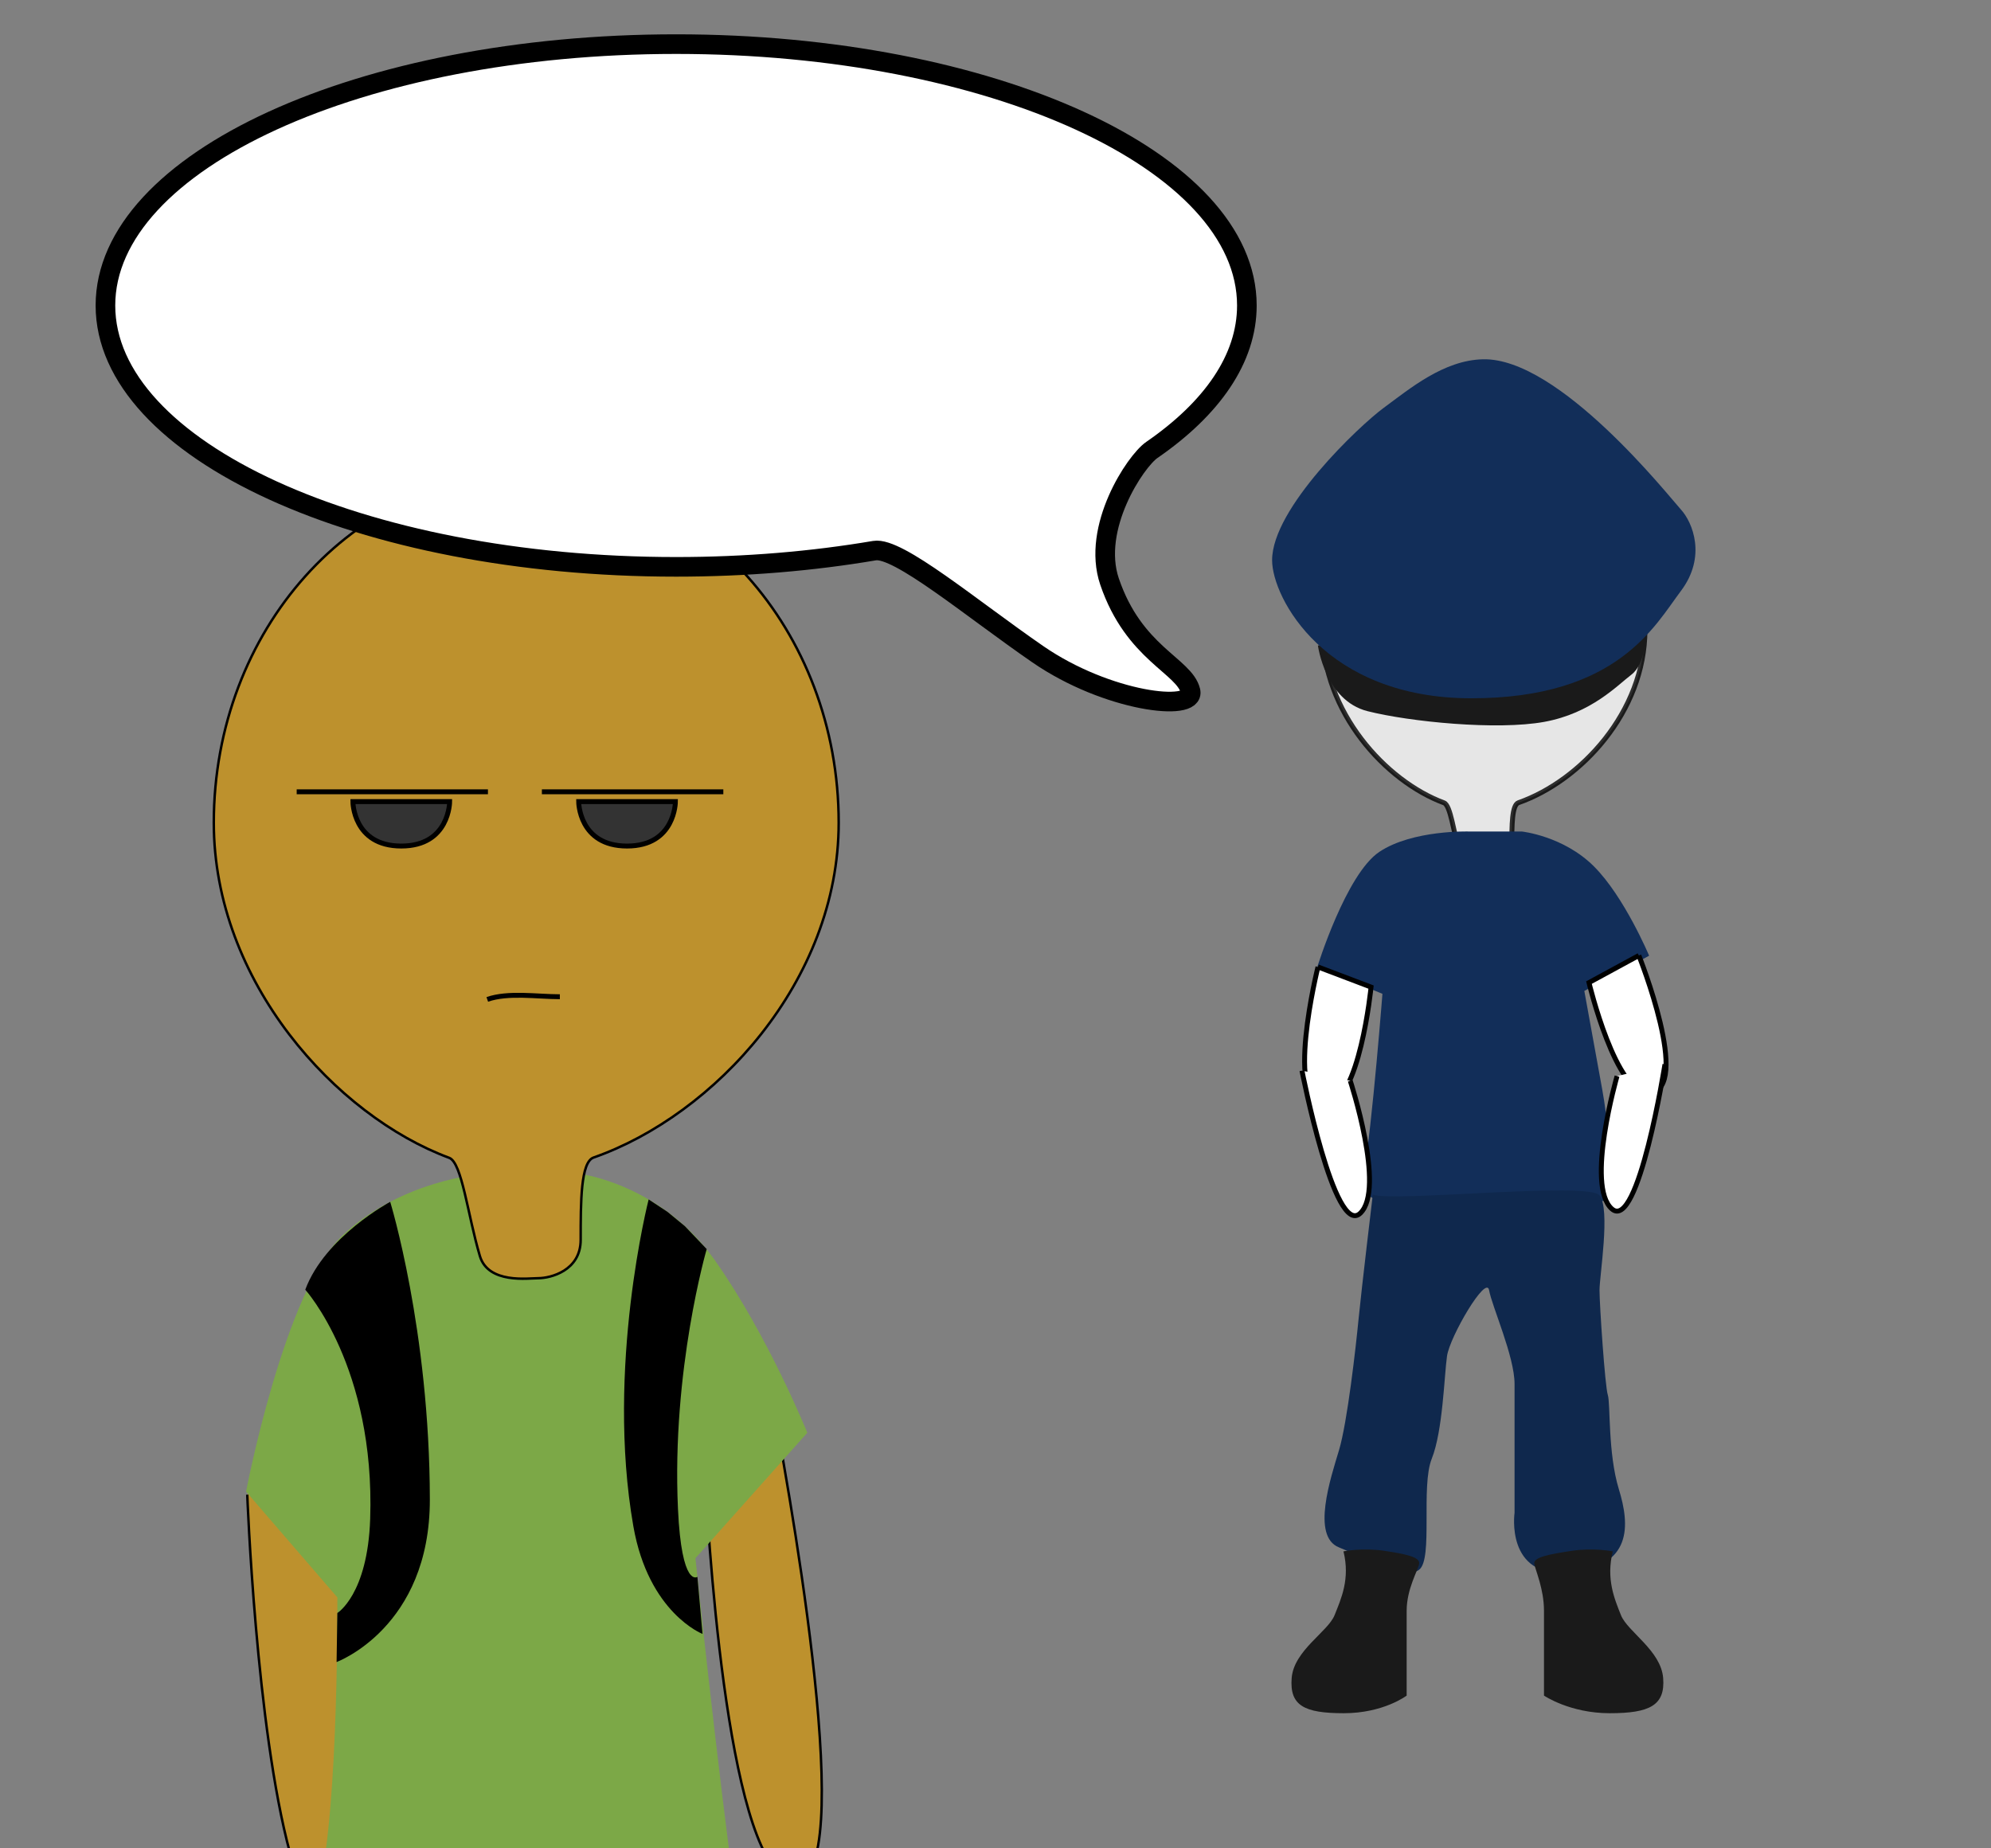 <?xml version="1.0" encoding="utf-8"?>
<!-- Generator: Adobe Illustrator 15.1.0, SVG Export Plug-In . SVG Version: 6.00 Build 0)  -->
<!DOCTYPE svg PUBLIC "-//W3C//DTD SVG 1.1//EN" "http://www.w3.org/Graphics/SVG/1.1/DTD/svg11.dtd">
<svg version="1.1" id="Layer_1" xmlns="http://www.w3.org/2000/svg" xmlns:xlink="http://www.w3.org/1999/xlink" x="0px" y="0px"
	 width="406px" height="377px" viewBox="0 0 406 377" enable-background="new 0 0 406 377" xml:space="preserve">
<rect x="0" y="0" width="406" height="377" fill="#808080" stroke="none"/>
<path display="none" fill="#7F5D25" stroke="#000000" stroke-width="0.5" stroke-miterlimit="10" d="M76.031,288.803
	c0,0,18.124,64.803-1.373,65.64c-15.21,0.654-22.345-53.997-22.345-53.997L76.031,288.803"/>
<path fill="#BD912D" stroke="#000000" stroke-width="0.5" stroke-miterlimit="10" d="M63.391,290.827
	c0,0,13.171,59.577,10.933,86.188c-3.513,0.982-7.099,1.532-15.173,0.979c-6.959-25.678-8.729-73.129-8.729-73.129"/>
<path fill="#BD912D" stroke="#000000" stroke-width="0.5" stroke-miterlimit="10" d="M156.391,280.077
	c0,0,15.556,77.421,9.982,98.421c-5.562,0-5.562,0-10.131,0c-10.386-19-12.82-84.258-12.82-84.258"/>
<path display="none" fill="#7F5D25" stroke="#000000" stroke-width="0.5" stroke-miterlimit="10" d="M143.468,286.881
	c0,0-15.609,54.677,1.379,54.521c13.256-0.119,19.321-45.871,19.321-45.871L143.468,286.881"/>
<path fill="#7CA847" d="M118.494,239.471c0,0,16.369,2.11,27.282,17.588c10.909,15.478,18.847,35.176,18.847,35.176l-23.485,26.34
	l-0.324-10.161c0,0,3.972,38.621,7.937,69.572c-37.845,0-51.26-0.436-82.336-0.436c2.976-22.337,2.325-60.695,2.325-60.695
	l0.823,9.85l-19.388-22.468c0,0,7.812-41.021,19.716-52.278c11.904-11.257,28.27-12.485,28.27-12.485s-3.473,15.477,9.918,16.885
	C121.471,257.762,118.494,239.471,118.494,239.471z"/>
<path fill="#BD912D" stroke="#000000" stroke-width="0.5" stroke-miterlimit="10" d="M171.022,167.811
	c0,32.367-25.405,59.682-49.985,68.291c-2.622,0.918-2.628,8.986-2.628,16.795c0,6.307-6.182,7.812-8.64,7.812
	c-2.048,0-10.215,1.194-11.913-4.521c-2.486-8.356-3.64-19.061-6.255-20.028c-23.048-8.548-48.004-35.909-48.004-68.348
	c0-39.273,28.527-71.109,63.713-71.109C142.498,96.701,171.022,128.537,171.022,167.811z"/>
<path fill="none" stroke="#000000" stroke-miterlimit="10" d="M99.365,203.846c4.238-1.492,10.181-0.547,14.799-0.547"/>
<path fill="#333333" stroke="#000000" stroke-miterlimit="10" d="M91.691,163.5H71.96c0,0,0,9.065,9.866,9.065
	C91.692,172.565,91.691,163.5,91.691,163.5z"/>
<path fill="#333333" stroke="#000000" stroke-miterlimit="10" d="M137.728,163.5h-19.729c0,0-0.001,9.065,9.865,9.065
	C137.73,172.565,137.728,163.5,137.728,163.5z"/>
<line fill="none" stroke="#000000" stroke-miterlimit="10" x1="60.5" y1="161.5" x2="99.5" y2="161.5"/>
<line fill="none" stroke="#000000" stroke-miterlimit="10" x1="110.5" y1="161.5" x2="147.5" y2="161.5"/>
<path display="none" opacity="0.8" fill="#FFFFFF" stroke="#000000" stroke-miterlimit="10" enable-background="new    " d="
	M347.286,110.351c0,24.451-19.192,45.086-37.761,51.589c-1.981,0.694-1.986,6.789-1.986,12.689c0,4.762-4.67,5.899-6.525,5.899
	c-1.548,0-7.717,0.902-9-3.416c-1.877-6.312-2.75-14.397-4.726-15.13c-17.411-6.456-36.263-27.127-36.263-51.632
	c0-29.669,21.549-53.72,48.13-53.72C325.736,56.631,347.286,80.682,347.286,110.351z"/>
<path display="none" fill="#1A1A1A" d="M253.509,93.894c0,0-0.62-5.899,2.796-3.727c3.416,2.174,7.451,5.9,13.662,5.59
	c6.21-0.311,20.494-9.315,29.188-9.315s22.979,9.333,30.12,9.333c7.143,0,12.609-9.301,13.863-5.998
	c0.672,1.766,1.758,3.826,1.758,3.826l8.289-9.956c0,0-25.772-10.868-54.03-10.868c-28.257,0-53.409,11.499-53.409,11.499
	L253.509,93.894z"/>
<path display="none" fill="#122E59" d="M245.746,85.52c0,0-7.452-7.773-7.452-17.71s15.215-13.662,25.772-21.426
	c10.559-7.763,23.289-18.631,35.089-18.631s20.184,11.489,27.637,15.526c7.452,4.036,27.015,10.868,31.983,20.184
	c4.968,9.315-5.59,21.426-5.59,21.426s-30.742-10.868-54.03-10.868C275.866,74.021,245.746,85.52,245.746,85.52z"/>
<path display="none" fill="#FFE9AD" stroke="#000000" stroke-miterlimit="10" d="M287.977,46.073c0,0,3.105,2.174,5.9,2.174
	S299,46.073,299,46.073s2.562,2.174,5.355,2.174c2.795,0,5.629-2.174,5.629-2.174s0.33,6.521-2.154,11.489
	c-2.482,4.969-8.834,10.558-8.834,10.558s-5.114-3.784-8.535-9.315C287.766,54.448,287.977,46.073,287.977,46.073z"/>
<path display="none" fill="#DEDEDE" stroke="#666666" stroke-miterlimit="10" d="M277.943,99.439
	c4.492,0.085,14.875,0.599,16.174,6.29c1.298,5.69-9.885,21.264-19.967,21.164c-10.084-0.1-12.879-8.685-12.879-16.472
	S267.262,99.24,277.943,99.439z"/>
<path display="none" fill="#DEDEDE" stroke="#666666" stroke-miterlimit="10" d="M318.878,99.84
	c-4.491,0.082-14.874,0.599-16.172,6.288c-1.298,5.69,9.883,21.266,19.967,21.165c10.083-0.1,12.878-8.686,12.878-16.473
	C335.551,103.034,329.561,99.64,318.878,99.84z"/>
<path display="none" fill="#DEDEDE" stroke="#666666" stroke-miterlimit="10" d="M294.117,105.729c0,0,3.859-0.864,8.484,0.791"/>
<path display="none" fill="none" stroke="#000000" stroke-miterlimit="10" d="M293.152,137.572c3.201-1.128,7.69-0.413,11.18-0.413"
	/>
<path display="none" fill="#FFFFFF" stroke="#000000" stroke-miterlimit="10" d="M220.643,267.99"/>
<path display="none" fill="#122E59" d="M308.054,169.454c0,0,13.664,1.242,22.772,10.351c9.107,9.107,15.732,20.701,15.732,20.701
	l-15.488,15.502l-4.387-5.98c0,0,3.314,18.219,6.627,36.437c3.311,18.216,1.654,33.121,1.654,33.121s-21.523,0.827-40.156,0
	c-18.635-0.827-35.195,4.761-32.713-8.384c2.484-13.146,5.797-56.204,5.797-56.204l-4.802,5.797l-12.065-13.224
	c0,0,6.521-24.143,16.457-30.769c9.937-6.625,23.598-7.348,23.598-7.348s-2.898,9.108,8.279,9.937
	C310.538,180.218,308.054,169.454,308.054,169.454z"/>
<path display="none" fill="#FFFFFF" stroke="#000000" stroke-miterlimit="10" d="M253.119,207.568c0,0-7.908,42.221,4.857,40.912
	c9.965-1.021,11.317-35.857,11.317-35.857L253.119,207.568"/>
<path display="none" fill="#0F284D" d="M264.792,276.498c0,0-3.417,28.592-4.244,37.109s-3.362,30.926-5.848,39.207
	c-2.485,8.28-9.359,24.686-0.441,24.686c7.015,0,18.207-0.486,23.487,0c5.254,0.484,1.335-13.876,4.648-22.155
	c3.312-8.279,3.723-24.838,4.551-30.635s11.684-24.437,12.512-19.669c0.829,4.767,7.543,19.766,7.543,28
	c0,8.233,2.999,44.459,2.999,44.459s31.76,6.599,28.449-4.167c-3.312-10.765-2.681-34.543-3.507-37.027
	c-0.83-2.482-2.472-26.922-2.472-31.264c0-4.343,3.319-24.177,0.009-28.336C329.166,272.547,270.795,278.794,264.792,276.498z"/>
<path display="none" fill="#FFFFFF" stroke="#000000" stroke-miterlimit="10" d="M324.824,276.262c0,1.854-1.503,3.356-3.357,3.356
	h-37.73c-1.854,0-3.357-1.504-3.357-3.356v-55.984c0-1.854,1.504-3.357,3.357-3.357h37.73c1.854,0,3.357,1.504,3.357,3.357V276.262z
	"/>
<path display="none" fill="#FFFFFF" stroke="#000000" stroke-miterlimit="10" d="M254.259,248.07c0,0,43.036,12.673,41.101,2.847
	c-1.934-9.824-31.954-14.26-31.954-14.26"/>
<path display="none" fill="#FFFFFF" stroke="#000000" stroke-miterlimit="10" d="M343.958,199.836c0,0,27.384,33.094,15.584,38.139
	c-9.208,3.938-27.282-25.875-27.282-25.875L343.958,199.836"/>
<path display="none" fill="#FFFFFF" stroke="#000000" stroke-miterlimit="10" d="M362.064,235.477c0,0-23.994,37.905-29.02,29.242
	c-5.025-8.66,14.618-31.791,14.618-31.791"/>
<path fill="#FFFFFF" stroke="#000000" stroke-width="4" stroke-miterlimit="10" d="M254.259,62.309
	c0,10.895-7.134,21.026-19.38,29.467c-3.354,2.312-12.352,15.866-8.625,26.842c4.992,14.703,15.234,17.136,16.513,22.326
	c1.068,4.337-16.988,2.253-31.132-7.5c-13.615-9.389-28.51-21.948-33.301-21.135c-12.6,2.14-26.229,3.309-40.454,3.309
	C73.605,115.618,21.5,91.751,21.5,62.309S73.605,9,137.879,9S254.259,32.867,254.259,62.309z"/>
<g>
	<path fill="#BD912D" stroke="#000000" stroke-width="0.5" stroke-miterlimit="10" d="M551.983,293.27c0,1.381-1.119,2.5-2.5,2.5
		l0,0c-1.381,0-2.5-1.119-2.5-2.5v-14c0-1.381,1.119-2.5,2.5-2.5l0,0c1.381,0,2.5,1.119,2.5,2.5V293.27z"/>
	<path fill="#BD912D" stroke="#000000" stroke-width="0.5" stroke-miterlimit="10" d="M568.983,293.27c0,1.381-1.119,2.5-2.5,2.5
		l0,0c-1.381,0-2.5-1.119-2.5-2.5v-14c0-1.381,1.119-2.5,2.5-2.5l0,0c1.381,0,2.5,1.119,2.5,2.5V293.27z"/>
	<path fill="#BD912D" stroke="#000000" stroke-width="0.5" stroke-miterlimit="10" d="M548.689,213.006
		c0,0,4.827,18.15-0.616,18.314c-4.248,0.129-6.045-15.148-6.045-15.148L548.689,213.006"/>
	<path fill="#BD912D" stroke="#000000" stroke-width="0.5" stroke-miterlimit="10" d="M567.765,211.357
		c0,0-0.944,22.848,3.679,21.119c3.606-1.348,2.488-19.779,2.488-19.779L567.765,211.357"/>
	<path fill="#1A1A1A" stroke="#000000" stroke-miterlimit="10" d="M547.446,292.604c0,0,1.967-0.426,4.396-0.062
		s2.141-0.855,2.141,1.57c0,2.428,0,9.355,0,9.355s-2.492,0.752-6.721,1.941c-16.806,4.736-12.405-5.439-12.163-8.479
		c0.243-3.037,10.579-0.512,11.308-2.332C547.137,292.777,548.194,295.641,547.446,292.604z"/>
	<path fill="#1A1A1A" stroke="#000000" stroke-miterlimit="10" d="M571.517,292.604c0,0-2.465-0.426-4.896-0.062
		s-2.64-0.855-2.64,1.57c0,2.428,0,9.355,0,9.355s2.99,0.752,7.218,1.941c16.808,4.736,12.655-5.439,12.412-8.479
		c-0.243-3.037-10.454-0.512-11.184-2.332C571.701,292.779,570.768,295.641,571.517,292.604z"/>
	<rect x="545.983" y="244.77" fill="#BD912D" stroke="#000000" stroke-width="0.5" stroke-miterlimit="10" width="22" height="17"/>
	<rect x="545.483" y="249.27" fill="#C1272D" width="17" height="4"/>
	<path fill="#D7DED1" d="M544.79,251.883c0,0-6.512,19.453-5.161,29.121c0.918,6.578,20.766,0,20.766,0l-1.069-17.438l1.069,17.438
		c0,0,19.888,5.812,18.052-1.986c-1.836-7.803-9.791-30.748-9.791-30.748L544.79,251.883"/>
	
		<line fill="none" stroke="#999999" stroke-width="0.5" stroke-miterlimit="10" x1="559.476" y1="280.545" x2="558.561" y2="265.639"/>
	<path fill="#7CA847" d="M560.99,198.096c0,0,4.569,0.589,7.614,4.908c3.045,4.32,5.261,9.818,5.261,9.818l-5.179,7.352
		l-1.467-2.836c0,0,1.107,8.641,2.215,17.279c1.107,8.641,0.555,12.496,0.555,12.496s-7.197,0.393-13.428,0
		s-11.768,2.258-10.938-3.975c0.828-6.234,1.938-23.443,1.938-23.443l-1.605,2.75l-4.032-6.271c0,0,2.18-11.449,5.502-14.592
		c3.32-3.141,7.891-3.485,7.891-3.485s-0.971,4.319,2.769,4.713C561.822,203.203,560.99,198.096,560.99,198.096z"/>
	<path fill="#BD912D" stroke="#000000" stroke-width="0.5" stroke-miterlimit="10" d="M569.948,225.869
		c0,0-13.317,24.207-8.51,25.219c4.249,0.895,11.077-20.148,11.077-20.148"/>
	<path fill="#BD912D" stroke="#000000" stroke-width="0.5" stroke-miterlimit="10" d="M575.651,178.096
		c0,9.033-7.091,16.656-13.951,19.061c-0.729,0.256-0.733,2.508-0.733,4.688c0,1.76-1.726,2.182-2.409,2.182
		c-0.572,0-2.854,0.332-3.326-1.264c-0.692-2.332-1.017-5.318-1.745-5.59c-6.434-2.385-13.396-10.021-13.396-19.075
		c0-10.962,7.961-19.848,17.779-19.848C567.69,158.248,575.651,167.134,575.651,178.096z"/>
	<path fill="none" stroke="#000000" stroke-width="0.5" stroke-miterlimit="10" d="M555.651,188.152
		c1.185-0.416,2.842-0.152,4.131-0.152"/>
	<path fill="#333333" stroke="#000000" stroke-miterlimit="10" d="M553.509,177.77h-5.506c0,0-0.002,2.53,2.752,2.53
		S553.509,177.77,553.509,177.77z"/>
	<path fill="#333333" stroke="#000000" stroke-miterlimit="10" d="M566.358,177.77h-5.507c0,0-0.001,2.53,2.753,2.53
		S566.358,177.77,566.358,177.77z"/>
	<line fill="none" stroke="#000000" stroke-miterlimit="10" x1="545.483" y1="176.77" x2="554.483" y2="176.77"/>
	<line fill="none" stroke="#000000" stroke-miterlimit="10" x1="557.483" y1="176.77" x2="568.483" y2="176.77"/>
	<path d="M566.382,200.91c0,0-1.552,3.959-0.552,9.709s1.651,11.344,1.651,11.344v4.307c0,0-3.632-9.061-3.632-14.912
		c0-7.306-0.868-12.705-0.868-12.705L566.382,200.91z"/>
	<path d="M546.983,220.687c0,0,2.5-9.417,2.5-13.167s-1.25-6.625-1.25-6.625l2.43-1.482c0,0,1.442,7.551,1.095,11.638
		c-0.772,9.024-4.537,13.702-4.537,13.702L546.983,220.687z"/>
</g>
<g>
	<path fill="#7F5D25" stroke="#000000" stroke-width="0.5" stroke-miterlimit="10" d="M491.825,288.77c0,1.381-1.119,2.5-2.5,2.5
		l0,0c-1.381,0-2.5-1.119-2.5-2.5v-14c0-1.381,1.119-2.5,2.5-2.5l0,0c1.381,0,2.5,1.119,2.5,2.5V288.77z"/>
	<path fill="#7F5D25" stroke="#000000" stroke-width="0.5" stroke-miterlimit="10" d="M508.825,288.77c0,1.381-1.119,2.5-2.5,2.5
		l0,0c-1.381,0-2.5-1.119-2.5-2.5v-14c0-1.381,1.119-2.5,2.5-2.5l0,0c1.381,0,2.5,1.119,2.5,2.5V288.77z"/>
	<path fill="#7F5D25" stroke="#000000" stroke-width="0.5" stroke-miterlimit="10" d="M488.531,208.504
		c0,0,4.827,18.15-0.616,18.316c-4.248,0.129-6.045-15.148-6.045-15.148L488.531,208.504"/>
	<path fill="#7F5D25" stroke="#000000" stroke-width="0.5" stroke-miterlimit="10" d="M507.606,206.857
		c0,0-0.944,22.848,3.679,21.119c3.606-1.35,2.488-19.781,2.488-19.781L507.606,206.857"/>
	<path fill="#1A1A1A" stroke="#000000" stroke-miterlimit="10" d="M487.288,288.104c0,0,1.967-0.426,4.396-0.061
		c2.43,0.361,2.141-0.857,2.141,1.57c0,2.426,0,9.354,0,9.354s-2.492,0.752-6.721,1.943c-16.806,4.734-12.405-5.443-12.163-8.48
		c0.243-3.037,10.579-0.51,11.308-2.332C486.978,288.277,488.036,291.139,487.288,288.104z"/>
	<path fill="#1A1A1A" stroke="#000000" stroke-miterlimit="10" d="M511.358,288.104c0,0-2.465-0.426-4.896-0.061
		c-2.431,0.361-2.64-0.857-2.64,1.57c0,2.426,0,9.354,0,9.354s2.99,0.752,7.218,1.943c16.807,4.734,12.655-5.443,12.412-8.48
		s-10.454-0.51-11.185-2.332C511.543,288.277,510.609,291.139,511.358,288.104z"/>
	<rect x="485.825" y="240.27" fill="#7F5D25" stroke="#000000" stroke-width="0.5" stroke-miterlimit="10" width="22" height="17"/>
	<rect x="485.325" y="244.77" fill="#C1272D" width="17" height="4"/>
	<path fill="#D7DED1" d="M484.632,247.381c0,0-6.512,19.455-5.162,29.123c0.918,6.578,20.767,0,20.767,0l-1.069-17.439l1.069,17.439
		c0,0,19.888,5.812,18.052-1.988s-9.791-30.746-9.791-30.746L484.632,247.381"/>
	
		<line fill="none" stroke="#999999" stroke-width="0.5" stroke-miterlimit="10" x1="499.317" y1="276.045" x2="498.402" y2="261.139"/>
	<path fill="#7CA847" d="M500.832,193.594c0,0,4.569,0.59,7.614,4.91c3.045,4.318,5.261,9.816,5.261,9.816l-5.179,7.352
		l-1.467-2.834c0,0,1.107,8.641,2.215,17.279c1.106,8.639,0.555,12.496,0.555,12.496s-7.197,0.393-13.428,0
		c-6.231-0.395-11.769,2.258-10.938-3.977c0.829-6.234,1.938-23.441,1.938-23.441l-1.605,2.748l-4.033-6.271
		c0,0,2.181-11.449,5.502-14.592c3.321-3.142,7.892-3.486,7.892-3.486s-0.971,4.32,2.768,4.713
		C501.664,198.701,500.832,193.594,500.832,193.594z"/>
	<path fill="#7F5D25" stroke="#000000" stroke-width="0.5" stroke-miterlimit="10" d="M509.79,221.367
		c0,0-13.318,24.209-8.51,25.221c4.249,0.893,11.077-20.148,11.077-20.148"/>
	<path fill="#7F5D25" stroke="#000000" stroke-width="0.5" stroke-miterlimit="10" d="M515.493,173.594
		c0,9.035-7.091,16.658-13.951,19.061c-0.729,0.256-0.734,2.508-0.734,4.688c0,1.761-1.725,2.182-2.408,2.182
		c-0.572,0-2.854,0.333-3.326-1.264c-0.692-2.332-1.018-5.318-1.745-5.59c-6.434-2.385-13.396-10.021-13.396-19.074
		c0-10.962,7.961-19.848,17.779-19.848C507.532,153.747,515.493,162.632,515.493,173.594z"/>
	<path fill="none" stroke="#000000" stroke-width="0.5" stroke-miterlimit="10" d="M495.493,183.651
		c1.184-0.417,2.842-0.153,4.131-0.153"/>
	<path fill="#333333" stroke="#000000" stroke-miterlimit="10" d="M493.351,173.269h-5.506c0,0-0.002,2.53,2.752,2.53
		S493.351,173.269,493.351,173.269z"/>
	<path fill="#333333" stroke="#000000" stroke-miterlimit="10" d="M506.2,173.269h-5.507c0,0-0.001,2.53,2.753,2.53
		S506.2,173.269,506.2,173.269z"/>
	<line fill="none" stroke="#000000" stroke-miterlimit="10" x1="485.325" y1="172.269" x2="494.325" y2="172.269"/>
	<line fill="none" stroke="#000000" stroke-miterlimit="10" x1="497.325" y1="172.269" x2="508.325" y2="172.269"/>
	<path d="M506.224,196.408c0,0-1.551,3.96-0.551,9.711c1,5.75,1.651,11.344,1.651,11.344v4.307c0,0-3.632-9.062-3.632-14.912
		c0-7.307-0.868-12.707-0.868-12.707L506.224,196.408z"/>
	<path d="M486.825,216.186c0,0,2.5-9.416,2.5-13.167c0-3.75-1.25-6.625-1.25-6.625l2.43-1.481c0,0,1.442,7.551,1.094,11.637
		c-0.771,9.025-4.536,13.701-4.536,13.701L486.825,216.186z"/>
</g>
<g>
	<path opacity="0.8" fill="#FFFFFF" stroke="#000000" stroke-miterlimit="10" enable-background="new    " d="M480.06,48.349
		c0,12.514-9.823,23.076-19.325,26.404c-1.015,0.354-1.018,3.475-1.018,6.494c0,2.438-2.391,3.02-3.34,3.02
		c-0.793,0-3.949,0.462-4.606-1.748c-0.961-3.23-1.407-7.369-2.418-7.745c-8.911-3.304-18.561-13.883-18.561-26.425
		c0-15.188,11.03-27.496,24.635-27.496S480.06,33.163,480.06,48.349z"/>
	<path fill="#DEDEDE" stroke="#666666" stroke-miterlimit="10" d="M444.57,42.762c2.299,0.043,7.613,0.307,8.277,3.22
		c0.664,2.912-5.059,10.883-10.22,10.832s-6.592-4.445-6.592-8.431C436.036,44.398,439.102,42.661,444.57,42.762z"/>
	<path fill="#DEDEDE" stroke="#666666" stroke-miterlimit="10" d="M465.521,42.967c-2.298,0.042-7.612,0.307-8.276,3.218
		c-0.666,2.913,5.058,10.885,10.219,10.833c5.16-0.051,6.591-4.445,6.591-8.431C474.054,44.604,470.988,42.865,465.521,42.967z"/>
	<path fill="#DEDEDE" stroke="#666666" stroke-miterlimit="10" d="M452.848,45.982c0,0,1.975-0.442,4.344,0.404"/>
	<path fill="none" stroke="#000000" stroke-miterlimit="10" d="M452.354,62.28c1.639-0.577,3.938-0.212,5.723-0.212"/>
	<path fill="#C1272D" d="M459.98,78.599c0,0,6.994,0.636,11.655,5.297c4.662,4.663,8.053,10.596,8.053,10.596l-7.927,7.934
		l-2.245-3.061c0,0,1.696,9.324,3.392,18.648c1.694,9.324,0.847,16.951,0.847,16.951s-11.017,0.424-20.554,0
		c-9.537-0.422-18.015,2.438-16.743-4.291c1.271-6.729,2.968-28.767,2.968-28.767l-2.458,2.968l-6.176-6.769
		c0,0,3.337-12.356,8.423-15.747c5.085-3.391,12.078-3.762,12.078-3.762s-1.483,4.662,4.238,5.086
		C461.253,84.107,459.98,78.599,459.98,78.599z"/>
	<path fill="#FFFFFF" stroke="#000000" stroke-miterlimit="10" d="M431.864,98.107c0,0-4.047,21.608,2.486,20.938
		c5.099-0.521,5.792-18.353,5.792-18.353L431.864,98.107"/>
	<path fill="#FFFFFF" stroke="#000000" stroke-miterlimit="10" d="M437.234,116.638c0,0,15.821-16.643,10.895-18.055
		c-4.926-1.414-13.956,11.224-13.956,11.224"/>
	<path fill="#FFFFFF" stroke="#000000" stroke-miterlimit="10" d="M478.357,94.149c0,0,14.016,16.938,7.977,19.52
		c-4.711,2.017-13.963-13.244-13.963-13.244L478.357,94.149"/>
	<path fill="#FFFFFF" stroke="#000000" stroke-miterlimit="10" d="M487.625,112.391c0,0-12.281,19.401-14.854,14.967
		c-2.572-4.433,7.482-16.272,7.482-16.272"/>
</g>
<path fill="#122E59" d="M453.958,213.732c0,0,7.19,0.652,11.985,5.447c4.793,4.795,8.279,10.896,8.279,10.896l-8.15,8.16
	l-2.311-3.147c0,0,1.744,9.59,3.487,19.178s0.872,17.435,0.872,17.435s-11.328,0.437-21.138,0
	c-9.809-0.437-18.524,2.507-17.219-4.413c1.309-6.918,3.053-29.583,3.053-29.583l-2.527,3.052l-6.352-6.961
	c0,0,3.432-12.707,8.66-16.192c5.23-3.487,12.422-3.869,12.422-3.869s-1.525,4.795,4.357,5.229
	C455.264,219.398,453.958,213.732,453.958,213.732z"/>
<path d="M62.25,263.054c0,0,14.274,15.76,13.236,46.754c-0.517,15.442-6.692,19.191-6.692,19.191L68.634,339
	c0,0,19.055-7,19.019-33.192c-0.048-34.515-8.083-60.672-8.083-60.672S66.25,252.25,62.25,263.054z"/>
<path d="M132.271,244.648c0,0-8.79,34.27-3.119,66.659c3.098,17.692,14.105,21.961,14.105,21.961l-1.046-11.644
	c0,0-3.211,2.375-3.961-13.875c-1.31-28.382,5.86-52.979,5.86-52.979l-4.446-4.668l-3.574-2.939L132.271,244.648z"/>
<path opacity="0.8" fill="#FFFFFF" stroke="#000000" stroke-miterlimit="10" enable-background="new    " d="M335.436,128.484
	c0,16.701-13.108,30.797-25.792,35.238c-1.354,0.475-1.355,4.637-1.355,8.667c0,3.253-3.19,4.03-4.459,4.03
	c-1.057,0-5.271,0.617-6.146-2.334c-1.281-4.312-1.878-9.834-3.229-10.334c-11.893-4.409-24.77-18.529-24.77-35.268
	c0-20.265,14.721-36.693,32.876-36.693C320.717,91.791,335.436,108.22,335.436,128.484z"/>
<path fill="#1A1A1A" d="M268.745,131.65c0,0,1.457,11.213,10.105,13.401s26.43,3.938,36.039,2.188s14.896-7.438,17.778-9.627
	c2.883-2.189,2.883-7.844,2.883-7.844L268.745,131.65z"/>
<path fill="#122E59" d="M259.405,114.271c-0.016-10.604,17.812-27.454,22.783-31.105c5.321-3.908,12.204-9.696,20.206-9.885
	c15.58-0.367,37.964,28.008,40.366,30.635c2.402,2.625,5.287,9.627,0,16.629c-5.287,7.003-12.879,21.883-42.719,21.883
	C270.2,142.428,259.415,121.926,259.405,114.271z"/>
<path fill="#122E59" d="M310.335,169.6c0,0,8.484,0.9,14.705,7.122c6.223,6.221,11.244,18.211,11.244,18.211l-13.217,7.187
	l-0.854-4.726c0,0,2.264,12.456,4.524,24.897c2.262,12.443,1.131,22.631,1.131,22.631s-14.701,0.568-27.43,0.003
	c-12.728-0.565-24.039,3.254-22.344-5.726c1.697-8.979,3.96-38.391,3.96-38.391l-0.149,1.902l-13.281-5.489
	c0,0,5.865-18.945,12.652-23.472c6.787-4.525,18.312-4.15,18.312-4.15H310.335z"/>
<path fill="#FFFFFF" stroke="#000000" stroke-miterlimit="10" d="M334.192,194.888c0,0,10.892,27.243,2.162,28.058
	c-6.811,0.637-12.333-22.527-12.333-22.527L334.192,194.888"/>
<path fill="#FFFFFF" stroke="#000000" stroke-miterlimit="10" d="M339.512,217.08c0,0-5.411,34.228-10.822,29.5
	c-5.409-4.726,1.056-27.084,1.056-27.084"/>
<path fill="#FFFFFF" stroke="#000000" stroke-miterlimit="10" d="M268.758,197.223c0,0-7.118,28.463,1.64,28.095
	c6.834-0.288,9.184-23.985,9.184-23.985L268.758,197.223"/>
<path fill="#FFFFFF" stroke="#000000" stroke-miterlimit="10" d="M265.493,218.377c0,0,6.638,34.013,11.875,29.095
	c5.236-4.917-2.028-27.029-2.028-27.029"/>
<path fill="#0F284D" d="M279.937,243.668c0,0-2.334,19.529-2.898,25.349c-0.565,5.817-2.297,21.124-3.993,26.78
	c-1.697,5.655-5.675,17.553-0.019,19.813c5.655,2.263,13.564,6.796,16.393,4.533s0.277-16.964,2.542-22.62
	c2.262-5.654,2.543-16.965,3.108-20.925c0.564-3.959,8.02-16.69,8.584-13.437c0.566,3.258,5.191,13.502,5.191,19.127
	c0,5.623,0,26.269,0,26.269s-1.939,13.373,11.068,12.201c13.01-1.173,12.463-9.655,10.201-17.009
	c-2.263-7.354-1.688-17.534-2.254-19.23c-0.564-1.697-1.69-18.389-1.69-21.355c0-2.965,2.264-16.514,0.002-19.354
	C323.909,240.97,284.036,245.238,279.937,243.668z"/>
<path fill="#1A1A1A" d="M273.956,316.428c0,0,3.837-0.787,8.328-0.113c4.49,0.674,7.332,1.292,7.107,2.639
	c-0.225,1.349-2.548,5.109-2.548,9.601s0,17.29,0,17.29s-4.703,3.594-12.824,3.594c-8.12,0-11.071-1.572-10.623-7.186
	c0.449-5.614,7.396-9.433,8.742-12.801C273.487,326.083,275.342,322.041,273.956,316.428z"/>
<path fill="#1A1A1A" d="M328.87,316.428c0,0-3.836-0.787-8.326-0.113s-7.901,1.292-7.678,2.639c0.225,1.349,1.979,5.109,1.979,9.601
	s0,17.29,0,17.29s5.273,3.594,13.395,3.594c8.123,0,11.356-1.572,10.907-7.186c-0.448-5.614-7.253-9.433-8.599-12.801
	C329.2,326.083,327.487,322.041,328.87,316.428z"/>
</svg>
